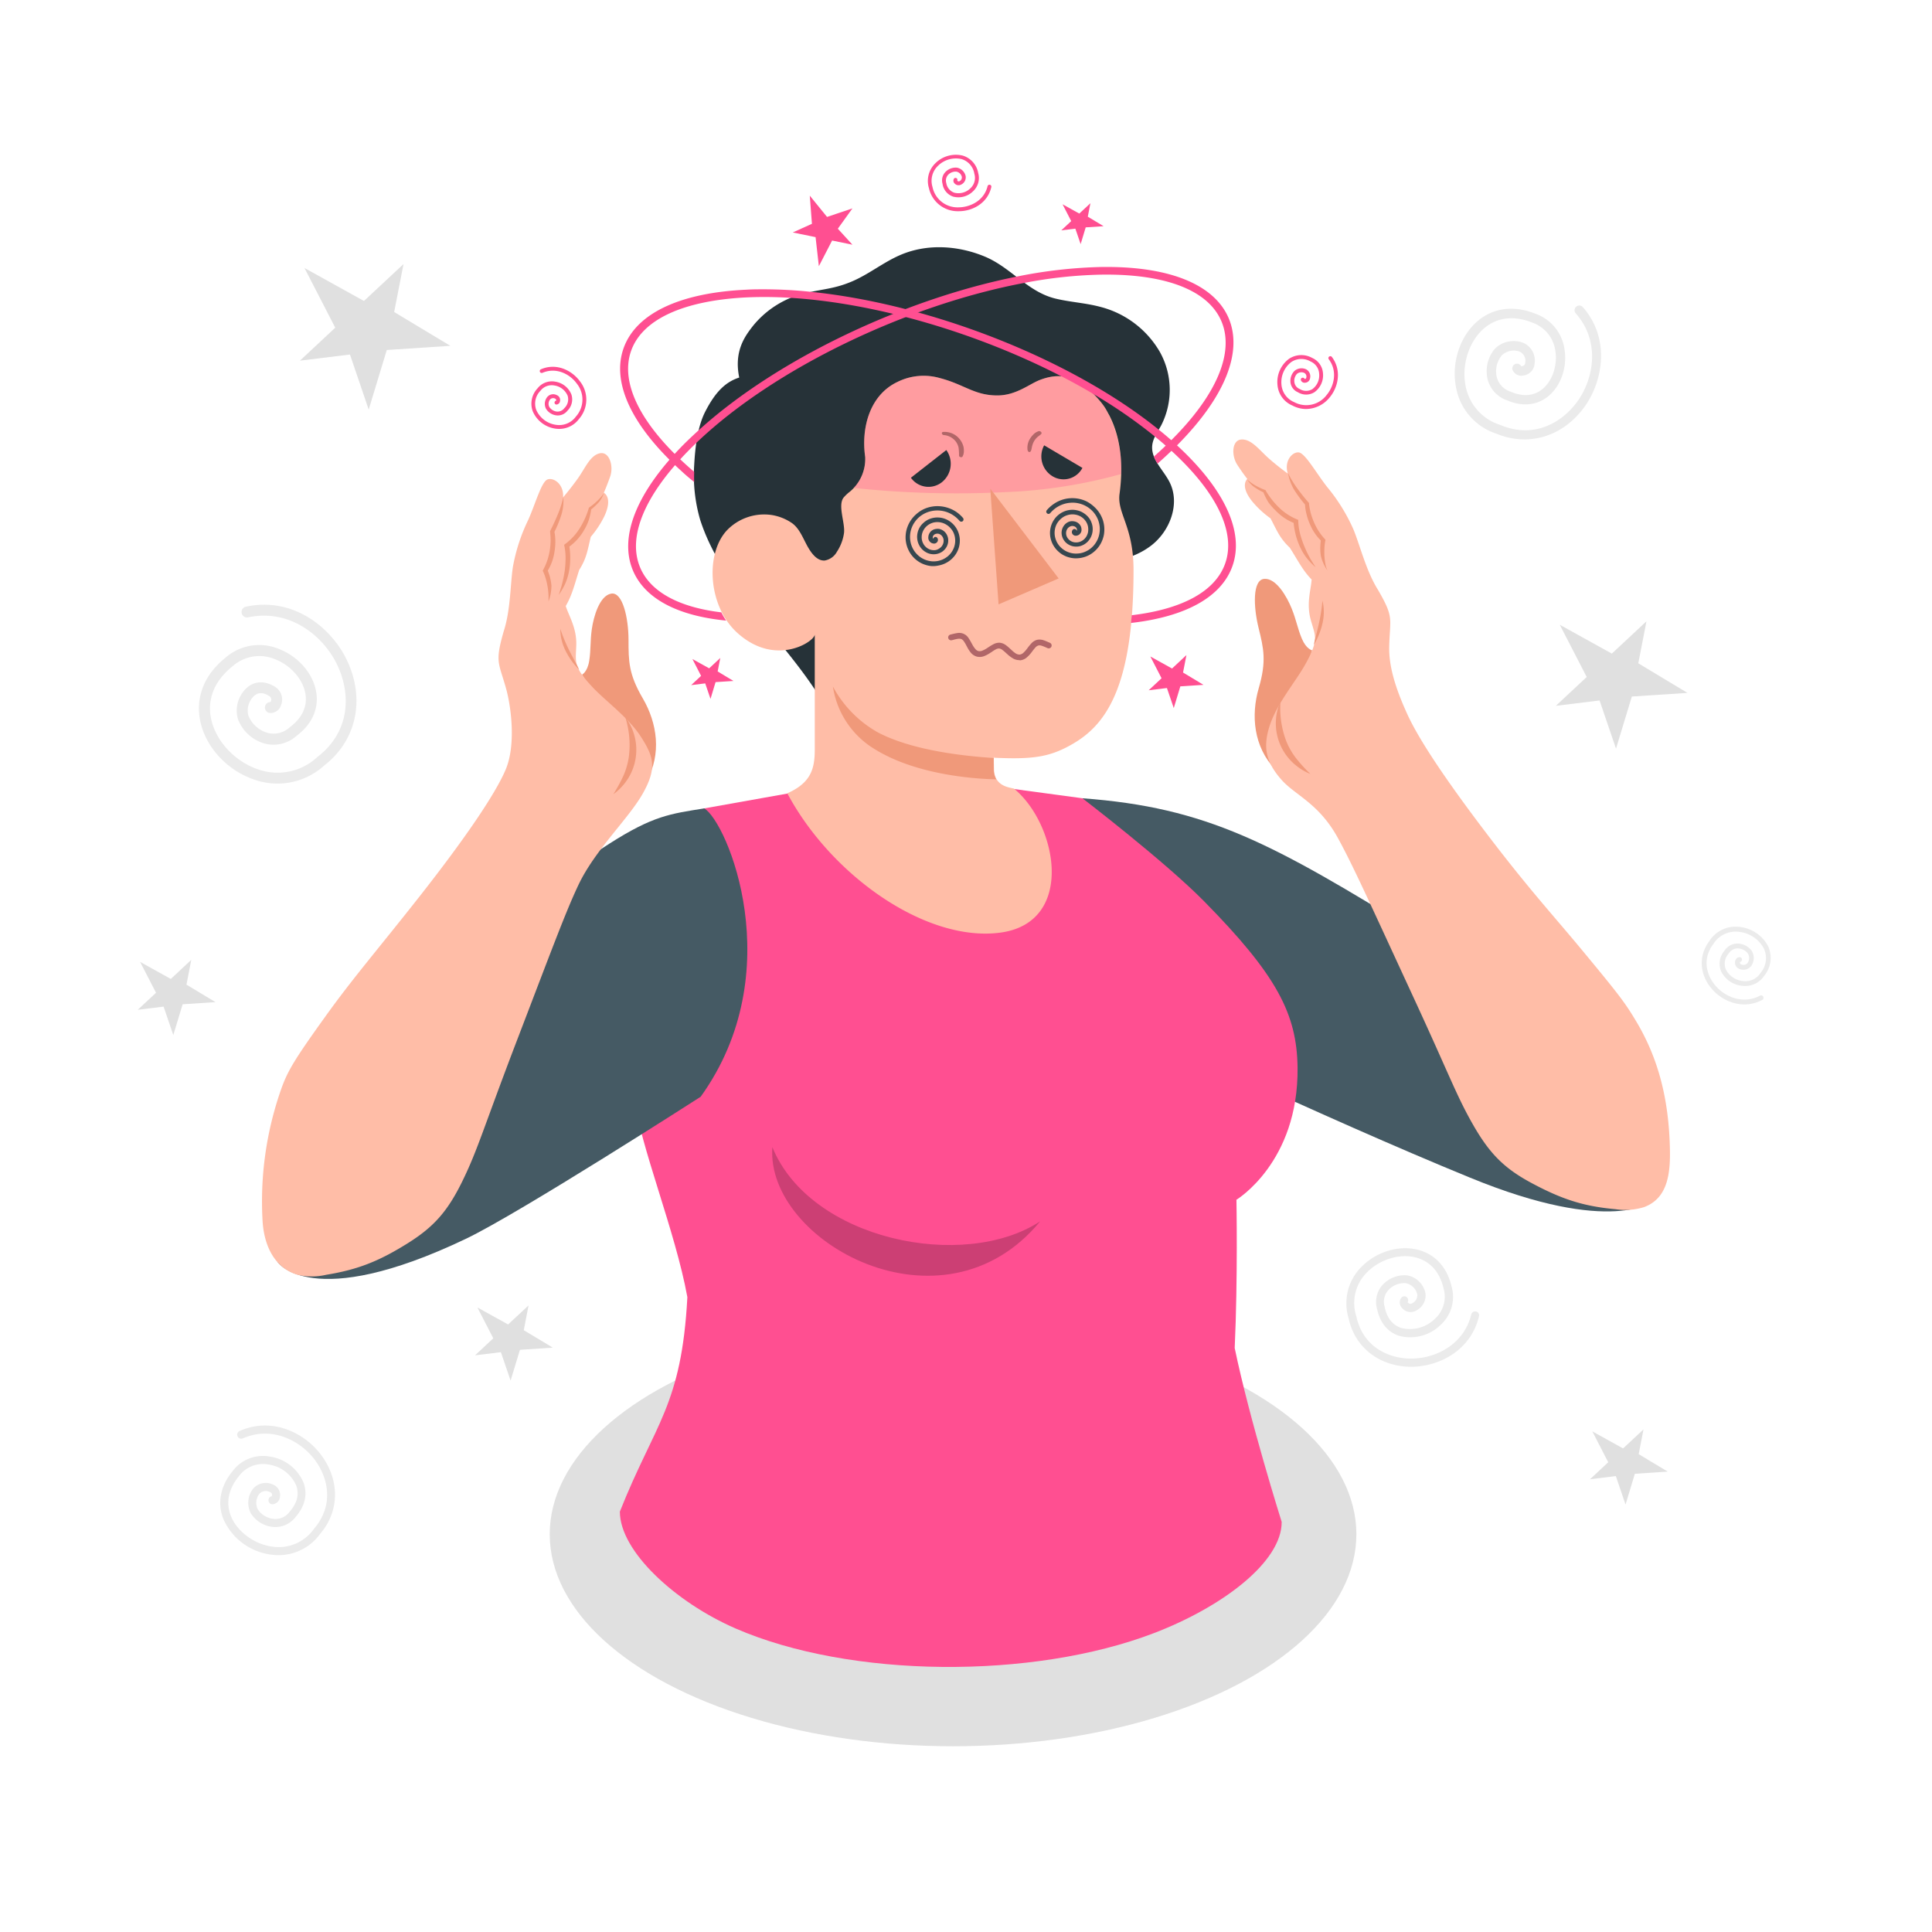 <svg xmlns="http://www.w3.org/2000/svg" viewBox="0 0 500 500"><g id="freepik--Graphics--inject-78"><g id="freepik--Icons--inject-78"><path d="M365.21,353.72H365c-8.13-.12-14.42-5.07-16-12.62a13.29,13.29,0,0,1,3.45-13.34c3.93-3.94,9.9-5.64,14.84-4.23,4.28,1.22,7.25,4.57,8.39,9.44a9.78,9.78,0,0,1-2.76,9.83,11.27,11.27,0,0,1-10.77,2.93c-3-.94-5-3.4-5.76-6.94a6.6,6.6,0,0,1,1.34-6.17,7.71,7.71,0,0,1,6.41-2.56,5.89,5.89,0,0,1,4.71,4.36,4.3,4.3,0,0,1-2.28,4.71,2.84,2.84,0,0,1-3.62-.51,2.08,2.08,0,0,1-.38-2.64A1,1,0,0,1,364.3,337a.85.85,0,0,0,.4.36.74.74,0,0,0,.73-.06,2.25,2.25,0,0,0,1.32-2.48,3.84,3.84,0,0,0-2.91-2.73,5.55,5.55,0,0,0-4.59,1.86,4.5,4.5,0,0,0-.88,4.33c.58,2.85,2.07,4.71,4.34,5.41a9.25,9.25,0,0,0,8.7-2.43,7.71,7.71,0,0,0,2.19-7.81c-1.24-5.3-4.46-7.24-6.94-7.95-4.17-1.19-9.43.33-12.79,3.69A11.16,11.16,0,0,0,351,340.6c1.7,8,8.35,10.95,14,11,6.25.09,13.84-3.46,15.76-11.43a1,1,0,0,1,2,.49C380.61,349.67,372.2,353.72,365.21,353.72Z" style="fill:#ebebeb"></path><path d="M83,376.4l.15.2c4.84,6.53,4.72,14.53-.31,20.38a13.27,13.27,0,0,1-12.7,5.35A15.65,15.65,0,0,1,57.8,393.1c-1.62-4.13-.76-8.54,2.42-12.4a9.78,9.78,0,0,1,9.49-3.76,11.24,11.24,0,0,1,8.85,6.78c1.08,2.95.37,6.07-2,8.79a6.61,6.61,0,0,1-5.72,2.68,7.71,7.71,0,0,1-5.92-3.54,5.9,5.9,0,0,1,.6-6.39,4.31,4.31,0,0,1,5.13-1.05,2.87,2.87,0,0,1,1.8,3.19,2.1,2.1,0,0,1-1.88,1.9,1,1,0,0,1-1.08-1,1,1,0,0,1,.84-1.07.83.83,0,0,0,.05-.53.72.72,0,0,0-.5-.54,2.24,2.24,0,0,0-2.77.45,3.84,3.84,0,0,0-.4,4A5.58,5.58,0,0,0,71,393.1a4.54,4.54,0,0,0,4-1.92c1.92-2.2,2.48-4.51,1.66-6.74A9.26,9.26,0,0,0,69.39,379a7.7,7.7,0,0,0-7.53,3c-3.46,4.2-3.06,7.93-2.11,10.33,1.59,4,6,7.3,10.69,7.93a11.15,11.15,0,0,0,10.8-4.58c5.35-6.23,3.63-13.29.26-17.84-3.72-5-11.14-8.9-18.64-5.59a1,1,0,1,1-.85-1.91C70.47,366.61,78.78,370.84,83,376.4Z" style="fill:#ebebeb"></path><path d="M410.27,105l-.17.24c-5.54,7.73-14.5,10.46-22.82,7A15.5,15.5,0,0,1,376.77,100c-1.16-6.4,1.19-13.27,5.85-17.08,4-3.29,9.24-3.91,14.68-1.75a11.43,11.43,0,0,1,7.59,9.22c.77,4.72-1,9.67-4.38,12.3-2.9,2.26-6.63,2.58-10.51.9a7.75,7.75,0,0,1-5-5.41,9.05,9.05,0,0,1,1.82-7.87,6.91,6.91,0,0,1,7.34-1.61,5,5,0,0,1,3,5.34,3.33,3.33,0,0,1-2.91,3.14,2.46,2.46,0,0,1-2.79-1.41,1.22,1.22,0,0,1,2.22-1,1,1,0,0,0,.61-.14.84.84,0,0,0,.43-.74,2.62,2.62,0,0,0-1.5-2.92,4.47,4.47,0,0,0-4.56,1,6.51,6.51,0,0,0-1.29,5.65,5.32,5.32,0,0,0,3.57,3.74c3.13,1.35,5.91,1.15,8.11-.56,2.66-2.07,4.08-6.17,3.47-10a9,9,0,0,0-6-7.32c-5.91-2.35-9.93-.56-12.27,1.35-3.93,3.22-6,9.29-5,14.76a13.08,13.08,0,0,0,9,10.38c8.86,3.73,16.1-.71,20-6.1,4.26-5.93,5.93-15.59-.45-22.77a1.22,1.22,0,1,1,1.83-1.62C416.67,87.49,414.94,98.27,410.27,105Z" style="fill:#ebebeb"></path><path d="M443.08,256l-.1-.12c-3.18-3.74-3.43-8.56-.63-12.29a8,8,0,0,1,7.44-3.74,9.48,9.48,0,0,1,7.82,5.07,7.29,7.29,0,0,1-1,7.57,5.91,5.91,0,0,1-5.57,2.65,6.82,6.82,0,0,1-5.61-3.73,5.17,5.17,0,0,1,.87-5.38,4,4,0,0,1,3.33-1.84,4.66,4.66,0,0,1,3.72,1.89,3.59,3.59,0,0,1-.11,3.88,2.59,2.59,0,0,1-3,.83,1.72,1.72,0,0,1-1.21-1.85,1.26,1.26,0,0,1,1.05-1.22.63.63,0,0,1,.23,1.24.54.54,0,0,0,0,.32.45.45,0,0,0,.32.31,1.36,1.36,0,0,0,1.65-.39,2.29,2.29,0,0,0,.09-2.4,3.35,3.35,0,0,0-2.67-1.35,2.73,2.73,0,0,0-2.32,1.32,3.93,3.93,0,0,0-.73,4.13,5.58,5.58,0,0,0,4.56,3,4.63,4.63,0,0,0,4.42-2.11,5.94,5.94,0,0,0,.86-6.31,8.28,8.28,0,0,0-6.77-4.35,6.75,6.75,0,0,0-6.32,3.2c-3,4-1.65,8.15.56,10.76,2.44,2.87,7.07,4.91,11.46,2.62a.63.63,0,1,1,.58,1.11C451,261.39,445.86,259.18,443.08,256Z" style="fill:#ebebeb"></path><path d="M89.78,170.84c0,.11.09.21.14.31,4.62,10,2.25,20.58-6,26.95a18,18,0,0,1-18.32,3.59C58.44,199.2,52.88,192.9,51.71,186c-1-5.93,1.34-11.53,6.62-15.77A13.24,13.24,0,0,1,72,167.88c5.19,1.93,9.16,6.53,9.87,11.44.62,4.22-1.19,8.16-5.1,11.1a8.94,8.94,0,0,1-8.32,2,10.42,10.42,0,0,1-6.88-6.33,8,8,0,0,1,2.57-8.31c2-1.59,4.63-1.58,7.09,0a3.87,3.87,0,0,1,1.5,4.73,2.84,2.84,0,0,1-3,2,1.42,1.42,0,0,1-1.15-1.63,1.4,1.4,0,0,1,1.41-1.18,1.19,1.19,0,0,0,.21-.69,1,1,0,0,0-.51-.86c-1.44-.95-2.72-1-3.8-.17a5.23,5.23,0,0,0-1.63,5.16,7.56,7.56,0,0,0,5,4.52A6.12,6.12,0,0,0,75,188.21c3.15-2.37,4.54-5.29,4.07-8.48-.56-3.86-3.87-7.64-8.06-9.19a10.42,10.42,0,0,0-10.82,1.89c-5.75,4.61-6.24,9.68-5.65,13.13,1,5.79,5.92,11.33,12,13.46a15.12,15.12,0,0,0,15.59-3.1c8.81-6.78,8.49-16.62,5.27-23.58-3.54-7.68-12.31-14.88-23.18-12.57a1.41,1.41,0,1,1-.59-2.76C75.82,154.39,85.68,162.3,89.78,170.84Z" style="fill:#ebebeb"></path><polygon points="402.64 182.67 410.64 175.21 403.67 161.69 417.14 169.15 426.1 160.79 423.99 171.66 436.71 179.32 422.32 180.26 418.22 193.75 413.97 181.28 402.64 182.67" style="fill:#e0e0e0"></polygon><polygon points="77.62 93.34 86.76 84.81 78.8 69.36 94.19 77.89 104.43 68.34 102.01 80.75 116.55 89.5 100.1 90.58 95.42 106 90.57 91.75 77.62 93.34" style="fill:#e0e0e0"></polygon><polygon points="411.49 382.83 416.21 378.43 412.09 370.44 420.05 374.85 425.34 369.92 424.09 376.33 431.6 380.85 423.1 381.41 420.69 389.38 418.18 382.01 411.49 382.83" style="fill:#e0e0e0"></polygon><polygon points="122.94 350.76 127.66 346.35 123.55 338.37 131.5 342.77 136.79 337.84 135.55 344.25 143.06 348.77 134.56 349.33 132.14 357.3 129.63 349.94 122.94 350.76" style="fill:#e0e0e0"></polygon><polygon points="35.65 261.33 40.38 256.93 36.26 248.94 44.21 253.35 49.5 248.41 48.26 254.83 55.77 259.35 47.27 259.9 44.85 267.87 42.34 260.51 35.65 261.33" style="fill:#e0e0e0"></polygon></g></g><g id="freepik--Shadow--inject-78"><ellipse id="freepik--shadow--inject-78" cx="246.65" cy="397.06" rx="104.38" ry="54.87" style="fill:#e0e0e0"></ellipse></g><g id="freepik--Character--inject-78"><g id="freepik--character--inject-78"><path d="M280.13,206.59c32.3,2.4,49,11.54,87.5,35.3,26.51,16.39,60.33,68.9,60.33,68.9s-10.67,9.12-47.48-6c-38.7-15.84-88.28-39.52-88.28-39.52Z" style="fill:#455a64"></path><path d="M339.59,168.31s-1.52-.3-2.66-3-1.41-4.75-2.63-7.79-4-7.94-7.1-7.71-2.82,7.25-1.49,12.66,2.1,8.6.05,15.63-1.33,15.19,4.25,21Z" style="fill:#f0997a"></path><path d="M365.84,258.19c9.47,20.49,11.09,25.39,15.45,33s8.22,11.3,15.12,15c7.71,4.12,13.29,6,21.71,6.75a16.61,16.61,0,0,0,7.37-.54c5.83-2.18,6.8-8.07,6.69-14.63-.23-13.24-3-24-8.94-33.79-2.79-4.64-4.33-6.64-13.63-17.88-7.57-9.14-13.54-15.55-23.9-29.1-9.4-12.29-17.92-24.38-21.42-32s-4.89-13.05-4.76-17.81c.19-7.25,1.33-7.31-3-14.69-3-4.83-4.6-11.5-6.28-15.53A46.57,46.57,0,0,0,343.44,126c-2.88-3.69-5.7-8.78-7.36-8.92s-3.8,2.22-2.8,5.48c0,0-2.64-1.89-5-4s-4.39-4.91-6.94-4.82-2.7,4.13-1.15,6.52,2.62,3.69,2.62,3.69-2.07,1.69,1.27,5.82a24.72,24.72,0,0,0,4.73,4.38c1.77,3.39,2.4,5.13,5,7.61,2,3.13,3.31,5.85,5.64,8.22-.18,2.7-1.42,6.19-.22,10.47s2.17,5.1-1.48,11.59c-2.45,4.38-7.18,9.9-9.08,15.54s-1.15,9.57,3,14.25c3.56,4,9.5,6,14.4,14.73C349.93,223.52,354.24,233.08,365.84,258.19Z" style="fill:#ffbda7"></path><path d="M343,145.92a18.72,18.72,0,0,1-.24-2,18.17,18.17,0,0,1,0-2,12.42,12.42,0,0,1,.21-1.89l.06-.33-.27-.31a15.08,15.08,0,0,1-2.67-4.16,17.49,17.49,0,0,1-.84-2.33,19.9,19.9,0,0,1-.47-2.4l0-.31-.15-.17c-1-1.13-1.95-2.34-2.86-3.58a26.81,26.81,0,0,1-2.43-4,13.17,13.17,0,0,0,1.47,4.13,31.41,31.41,0,0,0,2.93,4,12.28,12.28,0,0,0,.39,2.51,14.35,14.35,0,0,0,.89,2.61,12.7,12.7,0,0,0,2.8,4.18,19.78,19.78,0,0,0-.14,2,12.6,12.6,0,0,0,.17,2.05,11.47,11.47,0,0,0,1.71,3.76C343.31,147.21,343.12,146.57,343,145.92Z" style="fill:#f0997a"></path><path d="M338.79,144a30.11,30.11,0,0,1-1.34-2.89,27.24,27.24,0,0,1-1-3,17.24,17.24,0,0,1-.46-3l0-.56-.52-.22a14.57,14.57,0,0,1-4.48-3,20.63,20.63,0,0,1-3.4-4.33l-.14-.23-.15,0a18.62,18.62,0,0,1-2.36-1.11,13.45,13.45,0,0,1-2.17-1.55,7.57,7.57,0,0,0,1.67,1.82,15.29,15.29,0,0,0,2.52,1.48,17.47,17.47,0,0,0,1.28,2.56A15.29,15.29,0,0,0,330,132a14.64,14.64,0,0,0,2.32,2,13.58,13.58,0,0,0,2.47,1.32,20,20,0,0,0,.6,3.33,18.38,18.38,0,0,0,1.19,3.18,14.65,14.65,0,0,0,1.58,2.57,18.48,18.48,0,0,0,2.3,2.38C339.87,145.82,339.27,144.92,338.79,144Z" style="fill:#f0997a"></path><path d="M342.25,155.44a12.73,12.73,0,0,1,0,5.92,18.86,18.86,0,0,1-2.22,5.51c.17-1,.43-1.92.67-2.87s.47-1.88.67-2.82A44.57,44.57,0,0,0,342.25,155.44Z" style="fill:#f0997a"></path><path d="M331.39,181.45a24.12,24.12,0,0,0,1.5,10.37,18.46,18.46,0,0,0,2.59,4.48,39.69,39.69,0,0,0,3.65,4,14.64,14.64,0,0,1-4.72-3.08,14,14,0,0,1-3-15.76Z" style="fill:#f0997a"></path><g id="freepik--Chest--inject-78"><path id="freepik--chest--inject-78" d="M319.54,348.87c.83-18,.45-38.38.45-38.38s16.07-9.64,15.82-34.14c-.15-13.93-5.38-24-24.19-43.1-10.24-10.39-31.49-26.66-31.49-26.66l-17.77-2.4-58.68,1.2-21.42,3.82c-5.59,2.86-22.53,36.5-18.08,75,1.41,12.13,10.59,34.33,13.71,51.49-1.51,28.14-8.39,32.62-17.47,55.5,0,10.33,14.47,23.51,29.91,30.23,29.7,12.93,76.89,13.24,108.28,1.23,17.83-6.82,33.13-18.46,33.09-28.79C331.7,393.88,323.44,367.68,319.54,348.87Z" style="fill:#FF4F91"></path><path d="M269.2,316.08C249.5,329,209.74,321,199.89,296.89,198.07,321.27,243.92,346.77,269.2,316.08Z" style="opacity:0.2"></path></g><g id="freepik--Head--inject-78"><path d="M194.86,84.35a24.68,24.68,0,0,1,13-8.35c4.87-1.22,7.86-1.16,12.5-3.11,4.42-1.85,8.22-5,12.62-6.89,6.93-3,14.92-2.47,21.81.37s11.14,9.18,18.43,10.92c3.8.91,7.74,1.11,11.52,2.12a24.94,24.94,0,0,1,15.43,11.67,20.17,20.17,0,0,1,.35,19c-.92,1.7-2.15,3.33-2.33,5.25-.33,3.58,2.95,6.32,4.54,9.54,2.73,5.52.06,12.59-4.82,16.33s-11.36,4.73-17.51,4.53c-1.13,9.13-6.33,17.36-12.9,23.81A93.68,93.68,0,0,1,252.77,181c-4.85,3.15-9.31,4.71-14.64,6.8s-14.64,5.9-19.78,1.71c-2.07-1.69-3.32-4.16-4.64-6.49-4.84-8.49-11.38-15.85-17.5-23.47s-12-15.71-15-25a41.21,41.21,0,0,1-1.55-14.25c.25-4.68.91-9.94,2.82-13.7,2.71-5.32,5.4-7.79,8.83-8.89C189.89,90.78,192.87,86.92,194.86,84.35Z" style="fill:#263238"></path><path d="M282.17,101.13c-3.87-3.73-7.91-4.78-13.07-2.79-2.75,1.06-6.13,4-11,4-5.94,0-8.59-2.87-14.85-4.49a15.2,15.2,0,0,0-11,1c-7.24,3.43-9.41,12-8.34,19.42a11,11,0,0,1-4,9,10.18,10.18,0,0,0-1.64,1.57c-1.48,2.08.51,6.63.15,9.17a11.88,11.88,0,0,1-1.83,4.79,4.49,4.49,0,0,1-3.15,2.26c-2,.14-3.46-1.89-4.46-3.67-1.15-2.06-2.06-4.61-4-6a12.78,12.78,0,0,0-5.5-2.14,13.39,13.39,0,0,0-11,3.64c-6,5.8-5.47,19.86,2.38,26.93,9.79,8.83,19.87,2.31,20,.4,0,0,0,25.64,0,28.91.06,5.1-.42,9.24-7.11,12.17,11.4,21.36,36,38.63,55.14,36.06,19.47-2.61,14.8-28,3.54-37.26-1.17-.34-5.07-.55-5.18-5-.1-4.7,0-3,0-3,10.19.48,14.49-.21,20.2-3.48,8.51-4.87,15.91-14.36,15.91-45.11,0-11.3-4.31-14.65-3.62-19.7.93-6.84.55-14.13-2.67-20.36C286.28,106.15,286,104.86,282.17,101.13Z" style="fill:#ffbda7"></path><path d="M287,107.53c-.72-1.38-1-2.67-4.83-6.4s-7.91-4.78-13.07-2.79c-2.75,1.06-6.13,4-11,4-5.94,0-8.59-2.87-14.85-4.49a15.2,15.2,0,0,0-11,1c-7.24,3.43-9.41,12-8.34,19.42a10.61,10.61,0,0,1-3,8,252.43,252.43,0,0,0,39.46,1.08,129.71,129.71,0,0,0,29.78-4.67A31.11,31.11,0,0,0,287,107.53Z" style="fill:#FF4F91;opacity:0.3"></path><path d="M227.17,189.53a29.73,29.73,0,0,1-11.61-11.85,22.85,22.85,0,0,0,9.36,15.25c11.5,8,29,8.69,32.9,8.76a5.24,5.24,0,0,1-.64-2.52c0-1.74-.05-2.6,0-3C246.81,195.5,235.07,193.69,227.17,189.53Z" style="fill:#f0997a"></path><polygon points="273.98 149.7 258.43 156.41 256.28 126.46 273.98 149.7" style="fill:#f0997a"></polygon><path d="M270.23,115.25l9.9,5.84a5.51,5.51,0,0,1-7.71,2.18A6,6,0,0,1,270.23,115.25Z" style="fill:#263238"></path><path d="M244.91,116.47l-9.17,7.17a5.59,5.59,0,0,0,8,1.17A6.12,6.12,0,0,0,244.91,116.47Z" style="fill:#263238"></path><path d="M249.36,115.65a5.14,5.14,0,0,0-1-2,5,5,0,0,0-4.33-1.86.33.33,0,0,0-.26.44.57.57,0,0,0,.52.37,4.33,4.33,0,0,1,3.11,1.72,4.13,4.13,0,0,1,.68,1.53,15.71,15.71,0,0,1,.12,2.06c0,.39.73.59.92.22a2.9,2.9,0,0,0,.33-1.35A5.38,5.38,0,0,0,249.36,115.65Z" style="fill:#b16668"></path><path d="M269.41,111.78a.63.63,0,0,0-.58-.2,3.29,3.29,0,0,0-1.52,1,5.19,5.19,0,0,0-.9,1.23,4.34,4.34,0,0,0-.51,2.32c0,.29.08.78.44.85s.5-.32.57-.59.11-.53.17-.8a5,5,0,0,1,.49-1.33,4.61,4.61,0,0,1,.76-1c.33-.33.75-.57,1.09-.89A.38.38,0,0,0,269.41,111.78Z" style="fill:#b16668"></path><path d="M278.49,144.5a7,7,0,0,1-1.36-.14,6.57,6.57,0,0,1-1.7-.58,6,6,0,0,1-1.47-1,6.21,6.21,0,0,1-1.14-1.31,6,6,0,0,1-.75-1.53,6.23,6.23,0,0,1-.2-3.27,6.23,6.23,0,0,1,.53-1.52,6.37,6.37,0,0,1,.89-1.3,6,6,0,0,1,1.18-1,6.08,6.08,0,0,1,1.36-.65,6,6,0,0,1,1.45-.26,5.06,5.06,0,0,1,1.44.13,4.93,4.93,0,0,1,1.33.48,5.75,5.75,0,0,1,1.13.79,5.35,5.35,0,0,1,.86,1,5.19,5.19,0,0,1,.54,1.2,4.5,4.5,0,0,1,.21,1.27,4.76,4.76,0,0,1-.13,1.24,4.62,4.62,0,0,1-1.14,2.1,4.59,4.59,0,0,1-.9.72,4.7,4.7,0,0,1-1,.44,3.91,3.91,0,0,1-1.08.15,4.08,4.08,0,0,1-1.05-.13,4,4,0,0,1-.95-.4,3.8,3.8,0,0,1-.79-.61,4,4,0,0,1-.57-.77,3.22,3.22,0,0,1-.34-.86,3.41,3.41,0,0,1-.1-.9,3.59,3.59,0,0,1,.14-.85,3.32,3.32,0,0,1,.36-.76,3.36,3.36,0,0,1,.52-.62,3.25,3.25,0,0,1,.64-.43,2.74,2.74,0,0,1,.7-.23,2.8,2.8,0,0,1,.71,0,2.72,2.72,0,0,1,.67.16,2,2,0,0,1,.56.32,1.84,1.84,0,0,1,.44.44,2.11,2.11,0,0,1,.29.51,2,2,0,0,1,.11.55,1.91,1.91,0,0,1,0,.53,2.07,2.07,0,0,1-.18.47,2.18,2.18,0,0,1-.3.38,1.63,1.63,0,0,1-.38.25,1.41,1.41,0,0,1-.43.12,1.29,1.29,0,0,1-.41,0,1.06,1.06,0,0,1-.37-.17,1,1,0,0,1-.28-.29,1.18,1.18,0,0,1-.13-.37,1,1,0,0,1,.06-.43.83.83,0,0,1,.15-.24.59.59,0,0,1,.83-.1.64.64,0,0,1,.21.35l0,0a.94.94,0,0,0,.06-.15,1.28,1.28,0,0,0,0-.19.71.71,0,0,0-.05-.22.84.84,0,0,0-.12-.23,1,1,0,0,0-.21-.21,1.12,1.12,0,0,0-.28-.16,1.47,1.47,0,0,0-.35-.08,1.26,1.26,0,0,0-.39,0,1.34,1.34,0,0,0-.4.13,2.08,2.08,0,0,0-.38.25,1.85,1.85,0,0,0-.32.37,2.3,2.3,0,0,0-.22.48,2.65,2.65,0,0,0-.09.54,2.88,2.88,0,0,0,.06.59,2.44,2.44,0,0,0,.62,1.09,2.33,2.33,0,0,0,.53.42,2.8,2.8,0,0,0,.67.28,2.63,2.63,0,0,0,.74.09,2.81,2.81,0,0,0,.77-.11,2.92,2.92,0,0,0,.75-.32,3.36,3.36,0,0,0,.66-.52,3.49,3.49,0,0,0,.52-.71,3.84,3.84,0,0,0,.33-.85,3.7,3.7,0,0,0,.09-.94,3.85,3.85,0,0,0-.15-1,4,4,0,0,0-.42-.92,4.61,4.61,0,0,0-.66-.8,4.38,4.38,0,0,0-.88-.62,4.43,4.43,0,0,0-2.17-.47,4.41,4.41,0,0,0-1.15.21,4.18,4.18,0,0,0-1.09.51,5.17,5.17,0,0,0-.94.8,5,5,0,0,0-.71,1,4.55,4.55,0,0,0-.43,1.22,5.07,5.07,0,0,0,.16,2.67,5.24,5.24,0,0,0,.61,1.26,5.35,5.35,0,0,0,.94,1.07,5.73,5.73,0,0,0,1.21.82,6.1,6.1,0,0,0,1.42.48,5.56,5.56,0,0,0,1.52.09,5.61,5.61,0,0,0,1.53-.3,6.29,6.29,0,0,0,1.42-.71,6,6,0,0,0,1.22-1.08,6.28,6.28,0,0,0,.91-1.39,6.14,6.14,0,0,0,.53-1.6,6.64,6.64,0,0,0,.1-1.72,7.11,7.11,0,0,0-.36-1.72,7.22,7.22,0,0,0-.81-1.59,6.84,6.84,0,0,0-1.22-1.35,7,7,0,0,0-1.55-1,7.34,7.34,0,0,0-1.79-.58,6.9,6.9,0,0,0-1.92-.09,7.41,7.41,0,0,0-1.91.41,7.9,7.9,0,0,0-1.76.9,8.36,8.36,0,0,0-1.49,1.36.58.58,0,1,1-.89-.75,8.8,8.8,0,0,1,1.72-1.56,8.5,8.5,0,0,1,2-1.05,8.33,8.33,0,0,1,2.2-.48,8.5,8.5,0,0,1,4.31.78A8.79,8.79,0,0,1,283,131a8.23,8.23,0,0,1,1.42,1.58,8.36,8.36,0,0,1,.95,1.86,7.93,7.93,0,0,1,.31,4,7.93,7.93,0,0,1-.63,1.89,7.45,7.45,0,0,1-2.52,2.92,7.15,7.15,0,0,1-3.53,1.22Z" style="fill:#37474f"></path><path d="M241.65,146.51h-.48a7,7,0,0,1-1.82-.38,6.91,6.91,0,0,1-1.7-.84,7.31,7.31,0,0,1-2.53-2.93,7.35,7.35,0,0,1-.62-1.89,7.23,7.23,0,0,1-.11-2,7.65,7.65,0,0,1,.42-2,8.08,8.08,0,0,1,2.37-3.45A8.24,8.24,0,0,1,239,131.8a8.15,8.15,0,0,1,2.08-.67,8.3,8.3,0,0,1,2.22-.11,8.71,8.71,0,0,1,2.21.47,8.88,8.88,0,0,1,2,1,9.13,9.13,0,0,1,1.72,1.56.61.61,0,0,1-.07.83.6.6,0,0,1-.83-.08,7.68,7.68,0,0,0-1.49-1.35,7.53,7.53,0,0,0-1.76-.91,7.4,7.4,0,0,0-5.61.26,7.57,7.57,0,0,0-1.56,1,7.18,7.18,0,0,0-1.21,1.36,6.44,6.44,0,0,0-.81,1.59,6.55,6.55,0,0,0-.26,3.43,6.09,6.09,0,0,0,.53,1.61,5.89,5.89,0,0,0,.91,1.38,6.24,6.24,0,0,0,1.21,1.08,6.16,6.16,0,0,0,1.43.71,6,6,0,0,0,1.52.31,5.64,5.64,0,0,0,1.53-.1,5.74,5.74,0,0,0,2.63-1.29,5.4,5.4,0,0,0,1.55-2.33,5.48,5.48,0,0,0,.26-1.34,5.43,5.43,0,0,0-.1-1.33,4.86,4.86,0,0,0-.43-1.23,4.6,4.6,0,0,0-.72-1,4,4,0,0,0-.94-.8,4.43,4.43,0,0,0-2.23-.73,4.84,4.84,0,0,0-1.14.1,4.66,4.66,0,0,0-1,.38,4,4,0,0,0-.87.62,3.93,3.93,0,0,0-1.08,1.72,3.78,3.78,0,0,0-.16,1,3.38,3.38,0,0,0,.1.94,3.34,3.34,0,0,0,.33.84,2.76,2.76,0,0,0,.52.71,3.13,3.13,0,0,0,.66.53,3.52,3.52,0,0,0,.74.32,3.41,3.41,0,0,0,.78.11,2.48,2.48,0,0,0,.74-.1A2.87,2.87,0,0,0,243,142a2.71,2.71,0,0,0,.54-.42,2.34,2.34,0,0,0,.39-.53,2.26,2.26,0,0,0,.28-1.15,1.76,1.76,0,0,0-.09-.55,1.54,1.54,0,0,0-.22-.47,1.79,1.79,0,0,0-.31-.37,2,2,0,0,0-.38-.26,1.87,1.87,0,0,0-.4-.13,1.67,1.67,0,0,0-.39,0,1.37,1.37,0,0,0-.35.08,1.64,1.64,0,0,0-.29.16,1.34,1.34,0,0,0-.2.21.86.86,0,0,0-.13.23,1.42,1.42,0,0,0-.05.22,1.11,1.11,0,0,0,0,.19,1,1,0,0,0,.06.16l.07.08a.53.53,0,0,1,.2-.36.55.55,0,0,1,.79.06.73.73,0,0,1,.16.25,1,1,0,0,1,.06.4,1.2,1.2,0,0,1-.13.39,1.26,1.26,0,0,1-.27.29,1.18,1.18,0,0,1-.39.18,1.37,1.37,0,0,1-.41,0,1.84,1.84,0,0,1-.42-.12,1.6,1.6,0,0,1-.37-.25,1.84,1.84,0,0,1-.31-.38,1.82,1.82,0,0,1-.18-.47,1.93,1.93,0,0,1,0-.53,2.07,2.07,0,0,1,.12-.56,2.35,2.35,0,0,1,.72-1,2.45,2.45,0,0,1,.57-.32,2.62,2.62,0,0,1,.66-.15,2.78,2.78,0,0,1,.71,0,2.83,2.83,0,0,1,.71.24,2.76,2.76,0,0,1,.64.43,3,3,0,0,1,.52.61,3.26,3.26,0,0,1,.35.76,2.82,2.82,0,0,1,.14.86,3.37,3.37,0,0,1-.09.89,3.84,3.84,0,0,1-.34.87,4,4,0,0,1-.58.77,3.82,3.82,0,0,1-.78.61,4.32,4.32,0,0,1-.95.39,3.82,3.82,0,0,1-1.05.13,3.91,3.91,0,0,1-1.08-.15,4,4,0,0,1-1-.44,4.25,4.25,0,0,1-.91-.72,4.65,4.65,0,0,1-1.14-2.09,4.88,4.88,0,0,1-.13-1.25,5.27,5.27,0,0,1,.21-1.26,5,5,0,0,1,.55-1.2,4.81,4.81,0,0,1,.86-1,5.45,5.45,0,0,1,1.12-.8,5.59,5.59,0,0,1,1.33-.48,5.4,5.4,0,0,1,1.44-.12,5.53,5.53,0,0,1,1.46.26,5.69,5.69,0,0,1,1.36.65,6,6,0,0,1,2.06,2.29,6.11,6.11,0,0,1,.53,1.52,5.7,5.7,0,0,1,.12,1.64,6.51,6.51,0,0,1-.31,1.64,6.8,6.8,0,0,1-.75,1.53,6.77,6.77,0,0,1-4.32,2.87A6.86,6.86,0,0,1,241.65,146.51Z" style="fill:#37474f"></path><path d="M263.73,170.84a3.24,3.24,0,0,1-1.6-.46,8.23,8.23,0,0,1-1.49-1.13l-.27-.24a10.09,10.09,0,0,0-.94-.8,1.72,1.72,0,0,0-.85-.38,1.75,1.75,0,0,0-.89.24,9.63,9.63,0,0,0-1,.63l-.32.2a8,8,0,0,1-1.65.89,3.17,3.17,0,0,1-1.88.15,3.1,3.1,0,0,1-1.57-1,8.23,8.23,0,0,1-1-1.55l-.17-.31a9.94,9.94,0,0,0-.62-1.06,1.84,1.84,0,0,0-.67-.63,1.92,1.92,0,0,0-.93-.06,9.92,9.92,0,0,0-1.2.27l-.36.09a.75.75,0,1,1-.36-1.46l.35-.09c.46-.11.93-.23,1.36-.29a2.85,2.85,0,0,1,3,1.3,12.06,12.06,0,0,1,.72,1.21l.17.3a6.75,6.75,0,0,0,.84,1.28,1.66,1.66,0,0,0,.82.56,1.78,1.78,0,0,0,1-.11,7,7,0,0,0,1.36-.74l.31-.2a11.31,11.31,0,0,1,1.19-.71,3.11,3.11,0,0,1,1.68-.4,3.27,3.27,0,0,1,1.61.66,12.61,12.61,0,0,1,1.07.91l.26.23a7.72,7.72,0,0,0,1.22,1,1.83,1.83,0,0,0,1,.26,1.68,1.68,0,0,0,.89-.42,7.44,7.44,0,0,0,1-1.12l.21-.28a13.64,13.64,0,0,1,.89-1.07,3.09,3.09,0,0,1,1.46-.92,3.23,3.23,0,0,1,1.72.11c.41.13.82.31,1.26.5l.36.16a.75.75,0,0,1-.59,1.38l-.37-.16a9.08,9.08,0,0,0-1.11-.44,1.66,1.66,0,0,0-.9-.09,1.71,1.71,0,0,0-.76.5c-.24.26-.5.59-.77.94l-.21.29a8.58,8.58,0,0,1-1.26,1.36,3.1,3.1,0,0,1-1.71.75Z" style="fill:#b16668"></path></g><g id="freepik--Arm--inject-78"><path d="M182.26,209.21c-17.64,2.82-17.51,1.94-90.41,58.39l-20,59s8.66,13.12,48.72-6c13.84-6.6,60.76-36.76,60.76-36.76C204.55,251.57,188.21,212.71,182.26,209.21Z" style="fill:#455a64"></path><path d="M150.63,174.59s1.4-.66,1.86-3.57.22-5,.67-8.2,2-8.66,5-9.19,4.49,6.36,4.5,11.93,0,8.86,3.7,15.19,4.95,14.41.94,21.41Z" style="fill:#f0997a"></path><path d="M166.41,205.27c-3.68,6.58-12.39,14.65-16.68,23.68-3.4,7.16-7,17-16.91,42.83-8,21.08-9.33,26.08-13.17,33.93s-7.42,11.83-14.06,16c-7.4,4.63-12.85,6.85-21.2,8.21a16.41,16.41,0,0,1-7.38,0c-6-1.77-8.74-7.62-9.07-14.18a87.61,87.61,0,0,1,4.62-33.28c1.76-5.12,3.35-7.86,11.87-19.71,6.92-9.64,13.55-17.29,24.1-30.69,11.56-14.7,19.64-26.49,22.34-32.9s1.4-16.23.14-20.82c-1.93-7-3-6.77-.64-15,1.77-5.41,1.7-12.26,2.36-16.58a46.59,46.59,0,0,1,4-12.26c1.9-4.28,3.41-9.89,5-10.43s4.22,1.23,4,4.65c0,0,2.11-2.48,3.93-5.06s3.08-5.82,5.58-6.35,3.61,3.37,2.68,6-1.65,4.22-1.65,4.22,2.41,1.13.17,6a25.06,25.06,0,0,1-3.54,5.39c-.9,3.72-1.09,5.55-3,8.58-1.14,3.51-1.8,6.48-3.49,9.34.82,2.58,2.86,5.67,2.73,10.11s-.88,5.47,4.22,10.9c3.44,3.66,9.35,7.88,12.55,12.89S170.09,198.7,166.41,205.27Z" style="fill:#ffbda7"></path><path d="M141.93,153.68a16.06,16.06,0,0,0-.24-2,18,18,0,0,0-.44-1.9,12.86,12.86,0,0,0-.65-1.78l-.15-.31.2-.36a15.52,15.52,0,0,0,1.59-4.68,17,17,0,0,0,.25-2.47,17.73,17.73,0,0,0-.12-2.44l0-.3.1-.2c.68-1.34,1.33-2.75,1.91-4.17a26.36,26.36,0,0,0,1.41-4.41,12.93,12.93,0,0,1-.44,4.36,30.35,30.35,0,0,1-1.86,4.62,12.87,12.87,0,0,1,.23,2.53,15,15,0,0,1-.24,2.75,12.7,12.7,0,0,1-1.71,4.73c.17.57.51,1.35.61,1.92a11.93,11.93,0,0,1,.33,2,11.56,11.56,0,0,1-.75,4.06C141.94,155,142,154.34,141.93,153.68Z" style="fill:#f0997a"></path><path d="M145.55,150.76a31.41,31.41,0,0,0,.61-3.13,25.28,25.28,0,0,0,.21-3.12,15.25,15.25,0,0,0-.27-3L146,141l.45-.35a14.67,14.67,0,0,0,3.62-4,20.61,20.61,0,0,0,2.26-5l.07-.25.14-.1a16.12,16.12,0,0,0,2-1.64,13,13,0,0,0,1.74-2,7.66,7.66,0,0,1-1.18,2.17,16.26,16.26,0,0,1-2.1,2,16.35,16.35,0,0,1-.63,2.79,14.8,14.8,0,0,1-1.16,2.49,13.82,13.82,0,0,1-1.78,2.47,13.29,13.29,0,0,1-2.08,1.88,17.61,17.61,0,0,1,.22,3.38,17.92,17.92,0,0,1-.38,3.36,14.88,14.88,0,0,1-.92,2.88,19.47,19.47,0,0,1-1.66,2.87C144.94,152.83,145.31,151.81,145.55,150.76Z" style="fill:#f0997a"></path><path d="M145,162.74a12.84,12.84,0,0,0,1.4,5.75,18.58,18.58,0,0,0,3.48,4.82c-.4-.92-.89-1.77-1.34-2.63s-.91-1.71-1.33-2.57A45.46,45.46,0,0,1,145,162.74Z" style="fill:#f0997a"></path><path d="M161.75,185.37a24.05,24.05,0,0,1,1,10.43,18.8,18.8,0,0,1-1.43,5,41.9,41.9,0,0,1-2.59,4.75,14.67,14.67,0,0,0,3.84-4.12,14,14,0,0,0-.86-16Z" style="fill:#f0997a"></path></g></g><g id="freepik--Dizzy--inject-78"><path d="M318,82.39c-3.63-8.58-14.86-13.3-31.56-13.3h-1.05A122.45,122.45,0,0,0,263,71.61c-29.09,5.84-61.55,21.17-81.81,39.4-1.48,1.33-2.9,2.67-4.24,4-12.18,12.31-16.84,23.91-13.13,32.67,3.07,7.23,11.5,11.7,24.11,12.93a17.46,17.46,0,0,1-1.25-2.13c-11-1.32-18.36-5.32-21-11.59-3.37-7.95,1.14-18.78,12.71-30.48.63-.64,1.28-1.27,1.94-1.91,20.2-19.28,54.58-35.63,84.85-41.3a117,117,0,0,1,20.17-2.13c16.48-.17,27.37,4.11,30.75,12.07S315,102,303.4,113.65q-2.25,2.28-4.77,4.5a11,11,0,0,0,.93,1.84c1.85-1.62,3.61-3.27,5.26-4.94C317,102.74,321.66,91.14,318,82.39Z" style="fill:#FF4F91"></path><path d="M304,114.7c-1.3-1.18-2.67-2.34-4.09-3.48-22.63-18.32-59.15-32.55-90-35.69a117.79,117.79,0,0,0-12.24-.66c-1.51,0-3,0-4.47.1-17.29.79-28.59,6.15-31.8,15.1s2.1,20.27,15,31.88c1.05,1,2.13,1.88,3.26,2.81q-.06-1.31,0-2.64c-.65-.55-1.27-1.1-1.89-1.66-12.22-11-17.33-21.58-14.42-29.71s13.58-13,30-13.79a105.06,105.06,0,0,1,11.32.13c22.27,1.38,48.3,9.11,70,20.29,3,1.53,5.84,3.12,8.61,4.77A128.84,128.84,0,0,1,298.92,113q1.93,1.57,3.72,3.19c12.21,11,17.33,21.58,14.41,29.71-2.56,7.13-11.06,11.77-24.17,13.32-.05.69-.11,1.36-.17,2,14.15-1.6,23.37-6.71,26.22-14.66C322.15,137.63,316.83,126.31,304,114.7Z" style="fill:#FF4F91"></path><polygon points="220.61 63.33 215.35 62.25 211.92 68.89 211.07 61.37 205.17 60.16 210.13 57.92 209.57 50.64 214.04 56.14 220.61 53.93 216.83 59.19 220.61 63.33" style="fill:#FF4F91"></polygon><polygon points="274.66 59.62 277.23 57.22 274.99 52.87 279.32 55.27 282.2 52.59 281.52 56.08 285.61 58.54 280.98 58.84 279.67 63.18 278.3 59.17 274.66 59.62" style="fill:#FF4F91"></polygon><polygon points="178.87 177.31 181.44 174.91 179.2 170.56 183.53 172.96 186.41 170.28 185.73 173.77 189.82 176.23 185.19 176.53 183.88 180.87 182.51 176.86 178.87 177.31" style="fill:#FF4F91"></polygon><polygon points="297.28 178.64 300.61 175.53 297.71 169.9 303.32 173.01 307.05 169.53 306.17 174.05 311.46 177.24 305.47 177.63 303.77 183.25 302 178.06 297.28 178.64" style="fill:#FF4F91"></polygon><path d="M144.73,111a7,7,0,0,1-1-.07,7.52,7.52,0,0,1-5.86-4.5,5.76,5.76,0,0,1,1.24-5.92,4.7,4.7,0,0,1,4.57-1.74,5.39,5.39,0,0,1,4.19,3.3,4.09,4.09,0,0,1-1,4.2,3.16,3.16,0,0,1-2.75,1.24,3.67,3.67,0,0,1-2.82-1.73,2.81,2.81,0,0,1,.34-3.05,2,2,0,0,1,2.46-.47,1.34,1.34,0,0,1,.83,1.54,1,1,0,0,1-.91.9.52.52,0,0,1-.51-.49.52.52,0,0,1,.41-.51.36.36,0,0,0,0-.25.37.37,0,0,0-.23-.27,1.08,1.08,0,0,0-1.33.2,1.83,1.83,0,0,0-.22,1.9,2.69,2.69,0,0,0,2,1.24,2.21,2.21,0,0,0,1.92-.9,3.14,3.14,0,0,0,.84-3.22,4.44,4.44,0,0,0-3.42-2.64,3.68,3.68,0,0,0-3.62,1.38,4.7,4.7,0,0,0-1.08,4.94,6.56,6.56,0,0,0,5.07,3.86,5.36,5.36,0,0,0,5.19-2.13,6.58,6.58,0,0,0,.24-8.53c-1.74-2.42-5.27-4.33-8.88-2.8a.5.5,0,1,1-.39-.92c4.11-1.75,8.11.4,10.09,3.14a7.6,7.6,0,0,1-.28,9.75A6.34,6.34,0,0,1,144.73,111Z" style="fill:#FF4F91"></path><path d="M248.18,54.66h-.11a7.61,7.61,0,0,1-7.67-6,6.36,6.36,0,0,1,1.65-6.39,7.52,7.52,0,0,1,7.11-2,5.75,5.75,0,0,1,4,4.52,4.68,4.68,0,0,1-1.32,4.7,5.37,5.37,0,0,1-5.15,1.4,4.07,4.07,0,0,1-2.76-3.32,3.16,3.16,0,0,1,.64-2.95,3.69,3.69,0,0,1,3.07-1.23,2.84,2.84,0,0,1,2.25,2.09,2.05,2.05,0,0,1-1.09,2.26,1.38,1.38,0,0,1-1.74-.25,1,1,0,0,1-.17-1.26.5.5,0,0,1,.85.51.54.54,0,0,0,.19.17.37.37,0,0,0,.35,0,1.07,1.07,0,0,0,.63-1.19,1.81,1.81,0,0,0-1.39-1.3,2.69,2.69,0,0,0-2.2.88,2.22,2.22,0,0,0-.42,2.08A3.14,3.14,0,0,0,247,49.88a4.41,4.41,0,0,0,4.16-1.17,3.65,3.65,0,0,0,1-3.74,4.71,4.71,0,0,0-3.32-3.8,6.58,6.58,0,0,0-6.12,1.77,5.36,5.36,0,0,0-1.39,5.44,6.6,6.6,0,0,0,6.71,5.28c2.94,0,6.62-1.65,7.54-5.47a.5.5,0,0,1,.6-.37.49.49,0,0,1,.37.6C255.56,52.72,251.53,54.66,248.18,54.66Z" style="fill:#FF4F91"></path><path d="M338,105.85a7.56,7.56,0,0,1-3.53-.9,6.34,6.34,0,0,1-3.86-5.34,7.49,7.49,0,0,1,3-6.76,5.76,5.76,0,0,1,6-.21,4.68,4.68,0,0,1,2.78,4,5.39,5.39,0,0,1-2.21,4.86,4.08,4.08,0,0,1-4.31,0A3.16,3.16,0,0,1,334,99.15,3.67,3.67,0,0,1,335,96a2.82,2.82,0,0,1,3.05-.41,2.07,2.07,0,0,1,1,2.28,1.37,1.37,0,0,1-1.29,1.18,1,1,0,0,1-1.09-.67.48.48,0,0,1,.35-.61.5.5,0,0,1,.59.27.34.34,0,0,0,.25,0,.37.37,0,0,0,.2-.29,1.07,1.07,0,0,0-.51-1.24,1.81,1.81,0,0,0-1.89.24A2.63,2.63,0,0,0,335,99a2.16,2.16,0,0,0,1.32,1.65,3.13,3.13,0,0,0,3.33.05,4.42,4.42,0,0,0,1.75-3.94,3.67,3.67,0,0,0-2.21-3.2,4.7,4.7,0,0,0-5,.13,6.58,6.58,0,0,0-2.55,5.84,5.36,5.36,0,0,0,3.3,4.54,6.59,6.59,0,0,0,8.35-1.79c1.94-2.28,2.95-6.16.6-9.3a.5.5,0,0,1,.1-.7.51.51,0,0,1,.7.1c2.68,3.59,1.55,8-.64,10.55A7.92,7.92,0,0,1,338,105.85Z" style="fill:#FF4F91"></path></g></g></svg>

